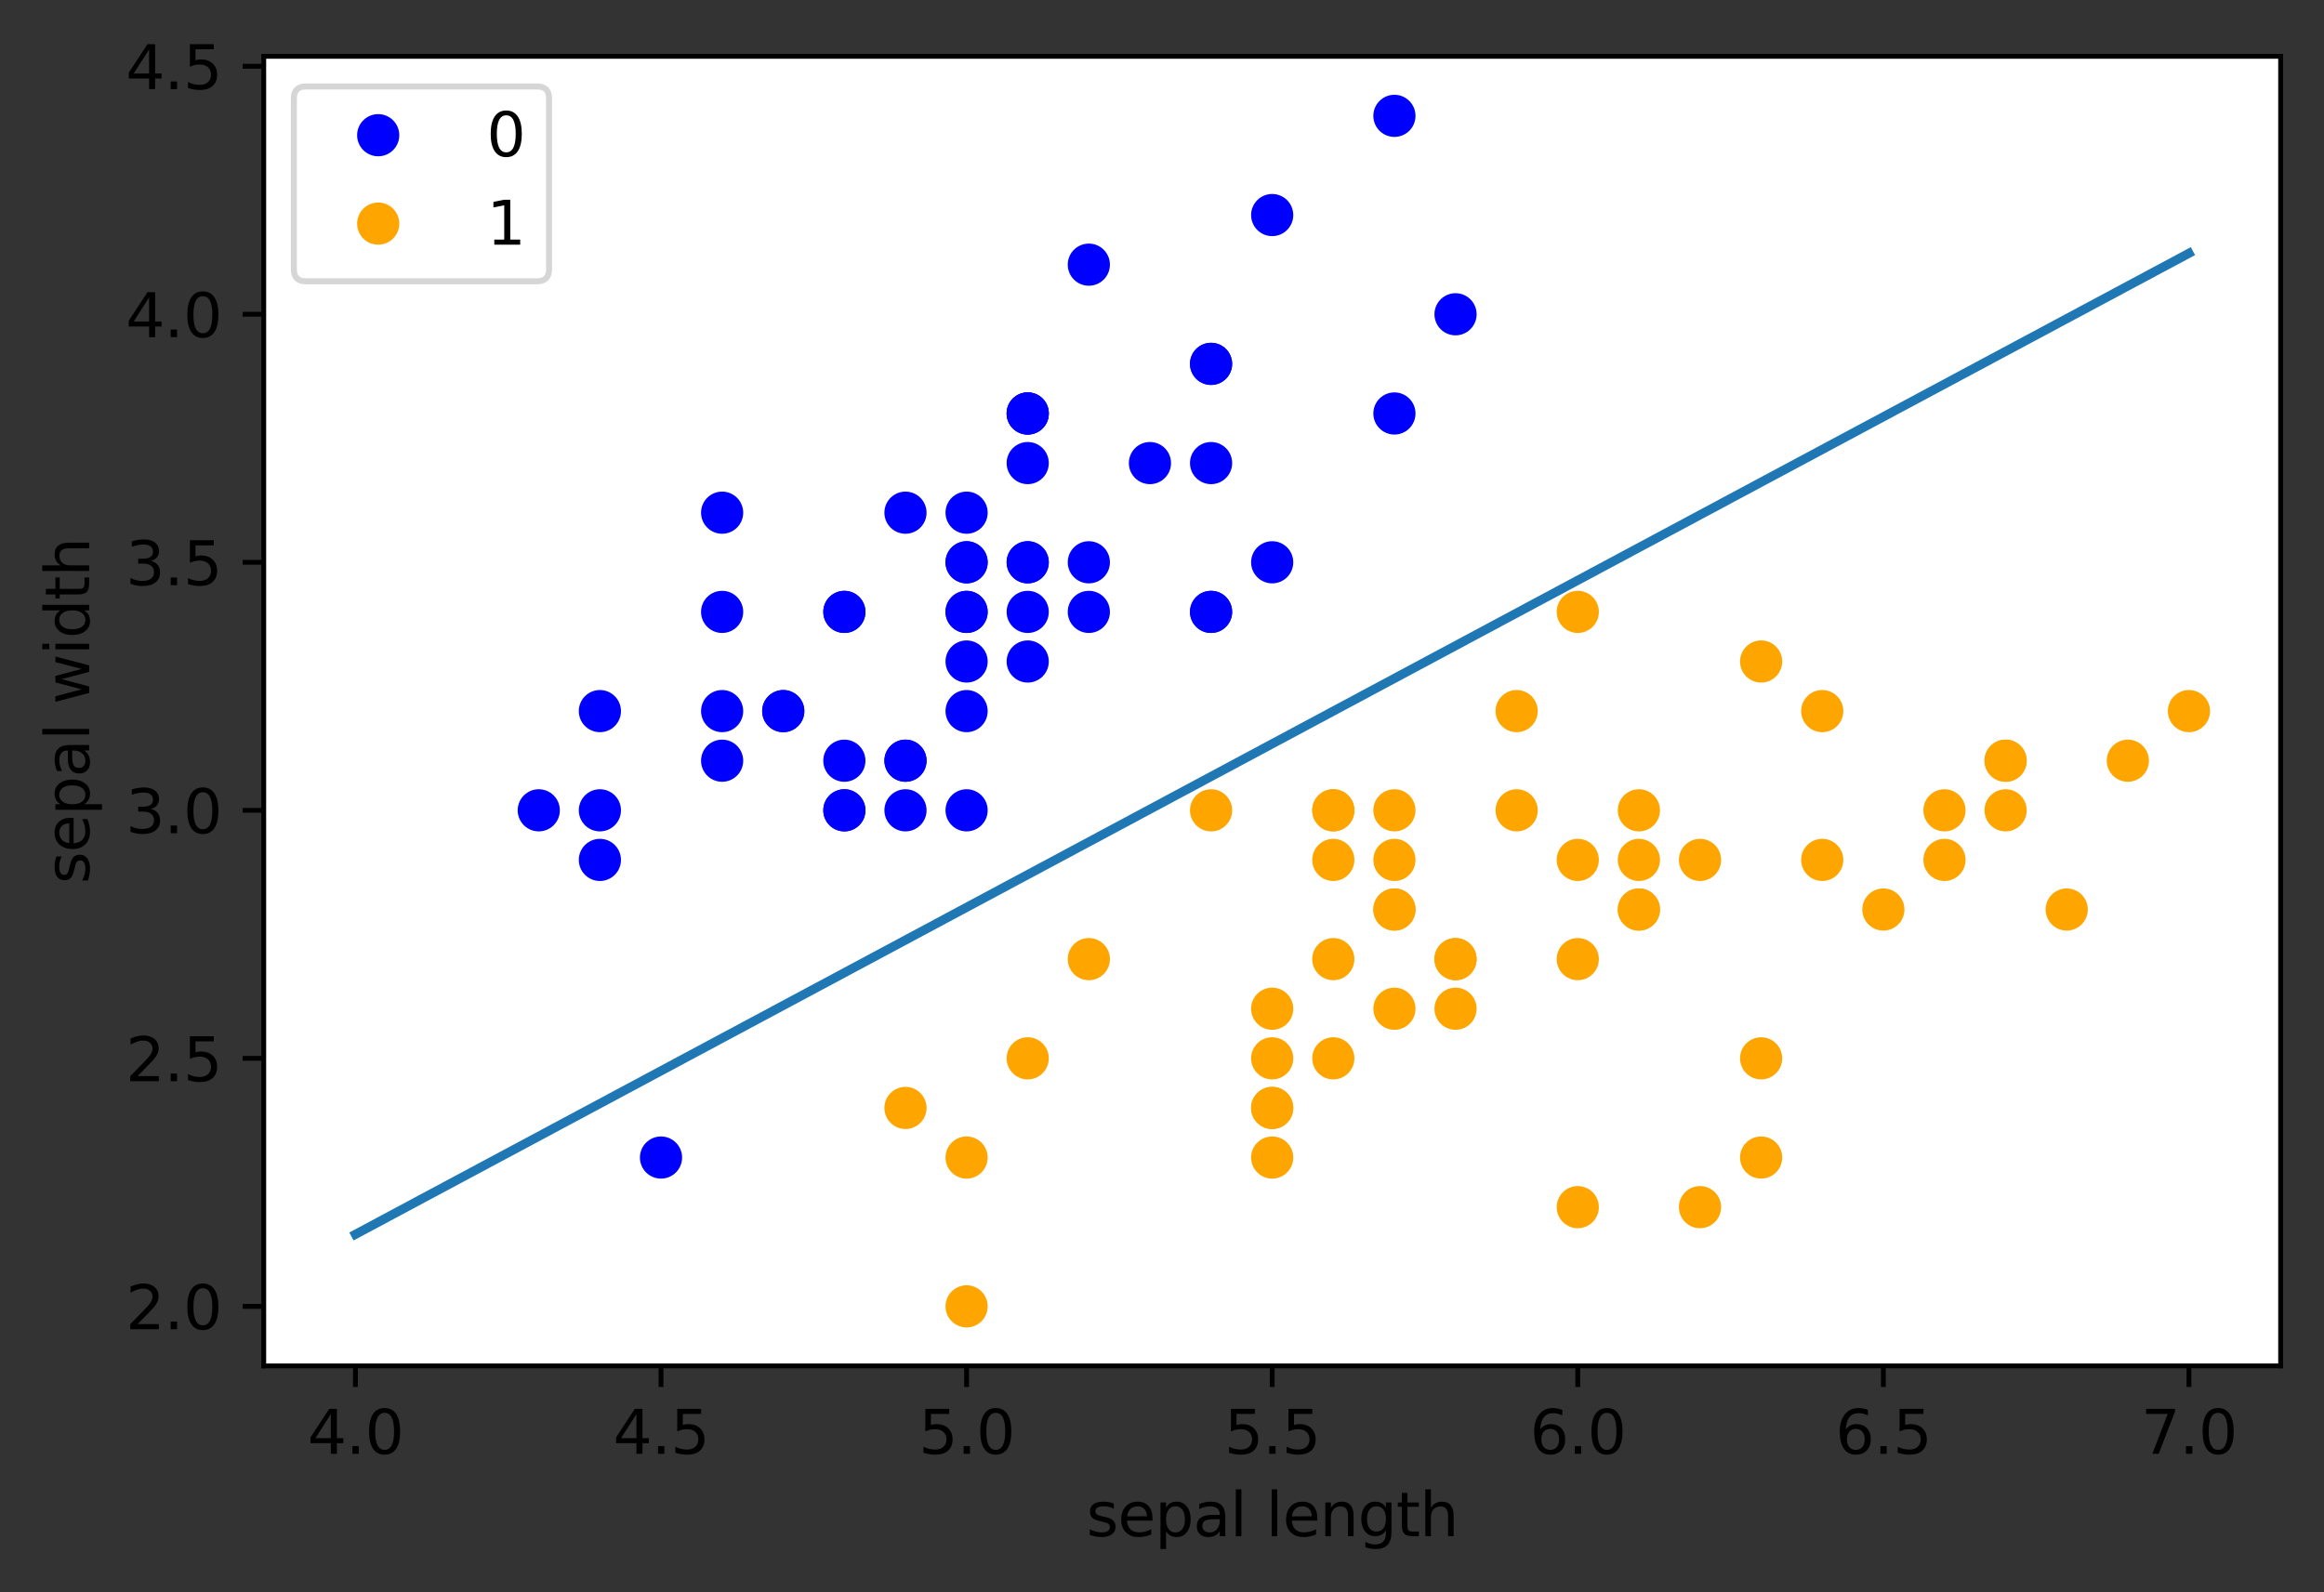<?xml version="1.0" encoding="utf-8" standalone="no"?>
<!DOCTYPE svg PUBLIC "-//W3C//DTD SVG 1.1//EN"
  "http://www.w3.org/Graphics/SVG/1.1/DTD/svg11.dtd">
<svg height="264.348pt" version="1.1" viewBox="0 0 385.781 264.348" width="385.781pt" xmlns="http://www.w3.org/2000/svg" xmlns:xlink="http://www.w3.org/1999/xlink">
 <rect x="0" y="0" width="385.781" height="264.348" fill="#333333" stroke="none"/>
 <defs>
  <style type="text/css">*{stroke-linecap:butt;stroke-linejoin:round;}</style>
 </defs>
 <g id="figure_1">
  <g id="patch_1">
   <path d="M 0 264.348 
L 385.781 264.348 
L 385.781 0 
L 0 0 
z
" style="fill:none;"/>
  </g>
  <g id="axes_1">
   <g id="patch_2">
    <path d="M 43.781 226.792 
L 378.581 226.792 
L 378.581 9.352 
L 43.781 9.352 
z
" style="fill:#ffffff;"/>
   </g>
   <g id="matplotlib.axis_1">
    <g id="xtick_1">
     <g id="line2d_1">
      <defs>
       <path d="M 0 0 
L 0 3.5 
" id="m0084a68de4" style="stroke:#000000;stroke-width:0.8;"/>
      </defs>
      <g>
       <use style="stroke:#000000;stroke-width:0.8;" x="58.999" xlink:href="#m0084a68de4" y="226.792"/>
      </g>
     </g>
     <g id="text_1">
      <!-- 4.0 -->
      <g transform="translate(51.048 241.39)scale(0.1 -0.1)">
       <defs>
        <path d="M 2419 4116 
L 825 1625 
L 2419 1625 
L 2419 4116 
z
M 2253 4666 
L 3047 4666 
L 3047 1625 
L 3713 1625 
L 3713 1100 
L 3047 1100 
L 3047 0 
L 2419 0 
L 2419 1100 
L 313 1100 
L 313 1709 
L 2253 4666 
z
" id="DejaVuSans-34" transform="scale(0.016)"/>
        <path d="M 684 794 
L 1344 794 
L 1344 0 
L 684 0 
L 684 794 
z
" id="DejaVuSans-2e" transform="scale(0.016)"/>
        <path d="M 2034 4250 
Q 1547 4250 1301 3770 
Q 1056 3291 1056 2328 
Q 1056 1369 1301 889 
Q 1547 409 2034 409 
Q 2525 409 2770 889 
Q 3016 1369 3016 2328 
Q 3016 3291 2770 3770 
Q 2525 4250 2034 4250 
z
M 2034 4750 
Q 2819 4750 3233 4129 
Q 3647 3509 3647 2328 
Q 3647 1150 3233 529 
Q 2819 -91 2034 -91 
Q 1250 -91 836 529 
Q 422 1150 422 2328 
Q 422 3509 836 4129 
Q 1250 4750 2034 4750 
z
" id="DejaVuSans-30" transform="scale(0.016)"/>
       </defs>
       <use xlink:href="#DejaVuSans-34"/>
       <use x="63.623" xlink:href="#DejaVuSans-2e"/>
       <use x="95.41" xlink:href="#DejaVuSans-30"/>
      </g>
     </g>
    </g>
    <g id="xtick_2">
     <g id="line2d_2">
      <g>
       <use style="stroke:#000000;stroke-width:0.8;" x="109.727" xlink:href="#m0084a68de4" y="226.792"/>
      </g>
     </g>
     <g id="text_2">
      <!-- 4.5 -->
      <g transform="translate(101.775 241.39)scale(0.1 -0.1)">
       <defs>
        <path d="M 691 4666 
L 3169 4666 
L 3169 4134 
L 1269 4134 
L 1269 2991 
Q 1406 3038 1543 3061 
Q 1681 3084 1819 3084 
Q 2600 3084 3056 2656 
Q 3513 2228 3513 1497 
Q 3513 744 3044 326 
Q 2575 -91 1722 -91 
Q 1428 -91 1123 -41 
Q 819 9 494 109 
L 494 744 
Q 775 591 1075 516 
Q 1375 441 1709 441 
Q 2250 441 2565 725 
Q 2881 1009 2881 1497 
Q 2881 1984 2565 2268 
Q 2250 2553 1709 2553 
Q 1456 2553 1204 2497 
Q 953 2441 691 2322 
L 691 4666 
z
" id="DejaVuSans-35" transform="scale(0.016)"/>
       </defs>
       <use xlink:href="#DejaVuSans-34"/>
       <use x="63.623" xlink:href="#DejaVuSans-2e"/>
       <use x="95.41" xlink:href="#DejaVuSans-35"/>
      </g>
     </g>
    </g>
    <g id="xtick_3">
     <g id="line2d_3">
      <g>
       <use style="stroke:#000000;stroke-width:0.8;" x="160.454" xlink:href="#m0084a68de4" y="226.792"/>
      </g>
     </g>
     <g id="text_3">
      <!-- 5.0 -->
      <g transform="translate(152.502 241.39)scale(0.1 -0.1)">
       <use xlink:href="#DejaVuSans-35"/>
       <use x="63.623" xlink:href="#DejaVuSans-2e"/>
       <use x="95.41" xlink:href="#DejaVuSans-30"/>
      </g>
     </g>
    </g>
    <g id="xtick_4">
     <g id="line2d_4">
      <g>
       <use style="stroke:#000000;stroke-width:0.8;" x="211.181" xlink:href="#m0084a68de4" y="226.792"/>
      </g>
     </g>
     <g id="text_4">
      <!-- 5.5 -->
      <g transform="translate(203.23 241.39)scale(0.1 -0.1)">
       <use xlink:href="#DejaVuSans-35"/>
       <use x="63.623" xlink:href="#DejaVuSans-2e"/>
       <use x="95.41" xlink:href="#DejaVuSans-35"/>
      </g>
     </g>
    </g>
    <g id="xtick_5">
     <g id="line2d_5">
      <g>
       <use style="stroke:#000000;stroke-width:0.8;" x="261.909" xlink:href="#m0084a68de4" y="226.792"/>
      </g>
     </g>
     <g id="text_5">
      <!-- 6.0 -->
      <g transform="translate(253.957 241.39)scale(0.1 -0.1)">
       <defs>
        <path d="M 2113 2584 
Q 1688 2584 1439 2293 
Q 1191 2003 1191 1497 
Q 1191 994 1439 701 
Q 1688 409 2113 409 
Q 2538 409 2786 701 
Q 3034 994 3034 1497 
Q 3034 2003 2786 2293 
Q 2538 2584 2113 2584 
z
M 3366 4563 
L 3366 3988 
Q 3128 4100 2886 4159 
Q 2644 4219 2406 4219 
Q 1781 4219 1451 3797 
Q 1122 3375 1075 2522 
Q 1259 2794 1537 2939 
Q 1816 3084 2150 3084 
Q 2853 3084 3261 2657 
Q 3669 2231 3669 1497 
Q 3669 778 3244 343 
Q 2819 -91 2113 -91 
Q 1303 -91 875 529 
Q 447 1150 447 2328 
Q 447 3434 972 4092 
Q 1497 4750 2381 4750 
Q 2619 4750 2861 4703 
Q 3103 4656 3366 4563 
z
" id="DejaVuSans-36" transform="scale(0.016)"/>
       </defs>
       <use xlink:href="#DejaVuSans-36"/>
       <use x="63.623" xlink:href="#DejaVuSans-2e"/>
       <use x="95.41" xlink:href="#DejaVuSans-30"/>
      </g>
     </g>
    </g>
    <g id="xtick_6">
     <g id="line2d_6">
      <g>
       <use style="stroke:#000000;stroke-width:0.8;" x="312.636" xlink:href="#m0084a68de4" y="226.792"/>
      </g>
     </g>
     <g id="text_6">
      <!-- 6.5 -->
      <g transform="translate(304.684 241.39)scale(0.1 -0.1)">
       <use xlink:href="#DejaVuSans-36"/>
       <use x="63.623" xlink:href="#DejaVuSans-2e"/>
       <use x="95.41" xlink:href="#DejaVuSans-35"/>
      </g>
     </g>
    </g>
    <g id="xtick_7">
     <g id="line2d_7">
      <g>
       <use style="stroke:#000000;stroke-width:0.8;" x="363.363" xlink:href="#m0084a68de4" y="226.792"/>
      </g>
     </g>
     <g id="text_7">
      <!-- 7.0 -->
      <g transform="translate(355.412 241.39)scale(0.1 -0.1)">
       <defs>
        <path d="M 525 4666 
L 3525 4666 
L 3525 4397 
L 1831 0 
L 1172 0 
L 2766 4134 
L 525 4134 
L 525 4666 
z
" id="DejaVuSans-37" transform="scale(0.016)"/>
       </defs>
       <use xlink:href="#DejaVuSans-37"/>
       <use x="63.623" xlink:href="#DejaVuSans-2e"/>
       <use x="95.41" xlink:href="#DejaVuSans-30"/>
      </g>
     </g>
    </g>
    <g id="text_8">
     <!-- sepal length -->
     <g transform="translate(180.346 255.069)scale(0.1 -0.1)">
      <defs>
       <path d="M 2834 3397 
L 2834 2853 
Q 2591 2978 2328 3040 
Q 2066 3103 1784 3103 
Q 1356 3103 1142 2972 
Q 928 2841 928 2578 
Q 928 2378 1081 2264 
Q 1234 2150 1697 2047 
L 1894 2003 
Q 2506 1872 2764 1633 
Q 3022 1394 3022 966 
Q 3022 478 2636 193 
Q 2250 -91 1575 -91 
Q 1294 -91 989 -36 
Q 684 19 347 128 
L 347 722 
Q 666 556 975 473 
Q 1284 391 1588 391 
Q 1994 391 2212 530 
Q 2431 669 2431 922 
Q 2431 1156 2273 1281 
Q 2116 1406 1581 1522 
L 1381 1569 
Q 847 1681 609 1914 
Q 372 2147 372 2553 
Q 372 3047 722 3315 
Q 1072 3584 1716 3584 
Q 2034 3584 2315 3537 
Q 2597 3491 2834 3397 
z
" id="DejaVuSans-73" transform="scale(0.016)"/>
       <path d="M 3597 1894 
L 3597 1613 
L 953 1613 
Q 991 1019 1311 708 
Q 1631 397 2203 397 
Q 2534 397 2845 478 
Q 3156 559 3463 722 
L 3463 178 
Q 3153 47 2828 -22 
Q 2503 -91 2169 -91 
Q 1331 -91 842 396 
Q 353 884 353 1716 
Q 353 2575 817 3079 
Q 1281 3584 2069 3584 
Q 2775 3584 3186 3129 
Q 3597 2675 3597 1894 
z
M 3022 2063 
Q 3016 2534 2758 2815 
Q 2500 3097 2075 3097 
Q 1594 3097 1305 2825 
Q 1016 2553 972 2059 
L 3022 2063 
z
" id="DejaVuSans-65" transform="scale(0.016)"/>
       <path d="M 1159 525 
L 1159 -1331 
L 581 -1331 
L 581 3500 
L 1159 3500 
L 1159 2969 
Q 1341 3281 1617 3432 
Q 1894 3584 2278 3584 
Q 2916 3584 3314 3078 
Q 3713 2572 3713 1747 
Q 3713 922 3314 415 
Q 2916 -91 2278 -91 
Q 1894 -91 1617 61 
Q 1341 213 1159 525 
z
M 3116 1747 
Q 3116 2381 2855 2742 
Q 2594 3103 2138 3103 
Q 1681 3103 1420 2742 
Q 1159 2381 1159 1747 
Q 1159 1113 1420 752 
Q 1681 391 2138 391 
Q 2594 391 2855 752 
Q 3116 1113 3116 1747 
z
" id="DejaVuSans-70" transform="scale(0.016)"/>
       <path d="M 2194 1759 
Q 1497 1759 1228 1600 
Q 959 1441 959 1056 
Q 959 750 1161 570 
Q 1363 391 1709 391 
Q 2188 391 2477 730 
Q 2766 1069 2766 1631 
L 2766 1759 
L 2194 1759 
z
M 3341 1997 
L 3341 0 
L 2766 0 
L 2766 531 
Q 2569 213 2275 61 
Q 1981 -91 1556 -91 
Q 1019 -91 701 211 
Q 384 513 384 1019 
Q 384 1609 779 1909 
Q 1175 2209 1959 2209 
L 2766 2209 
L 2766 2266 
Q 2766 2663 2505 2880 
Q 2244 3097 1772 3097 
Q 1472 3097 1187 3025 
Q 903 2953 641 2809 
L 641 3341 
Q 956 3463 1253 3523 
Q 1550 3584 1831 3584 
Q 2591 3584 2966 3190 
Q 3341 2797 3341 1997 
z
" id="DejaVuSans-61" transform="scale(0.016)"/>
       <path d="M 603 4863 
L 1178 4863 
L 1178 0 
L 603 0 
L 603 4863 
z
" id="DejaVuSans-6c" transform="scale(0.016)"/>
       <path id="DejaVuSans-20" transform="scale(0.016)"/>
       <path d="M 3513 2113 
L 3513 0 
L 2938 0 
L 2938 2094 
Q 2938 2591 2744 2837 
Q 2550 3084 2163 3084 
Q 1697 3084 1428 2787 
Q 1159 2491 1159 1978 
L 1159 0 
L 581 0 
L 581 3500 
L 1159 3500 
L 1159 2956 
Q 1366 3272 1645 3428 
Q 1925 3584 2291 3584 
Q 2894 3584 3203 3211 
Q 3513 2838 3513 2113 
z
" id="DejaVuSans-6e" transform="scale(0.016)"/>
       <path d="M 2906 1791 
Q 2906 2416 2648 2759 
Q 2391 3103 1925 3103 
Q 1463 3103 1205 2759 
Q 947 2416 947 1791 
Q 947 1169 1205 825 
Q 1463 481 1925 481 
Q 2391 481 2648 825 
Q 2906 1169 2906 1791 
z
M 3481 434 
Q 3481 -459 3084 -895 
Q 2688 -1331 1869 -1331 
Q 1566 -1331 1297 -1286 
Q 1028 -1241 775 -1147 
L 775 -588 
Q 1028 -725 1275 -790 
Q 1522 -856 1778 -856 
Q 2344 -856 2625 -561 
Q 2906 -266 2906 331 
L 2906 616 
Q 2728 306 2450 153 
Q 2172 0 1784 0 
Q 1141 0 747 490 
Q 353 981 353 1791 
Q 353 2603 747 3093 
Q 1141 3584 1784 3584 
Q 2172 3584 2450 3431 
Q 2728 3278 2906 2969 
L 2906 3500 
L 3481 3500 
L 3481 434 
z
" id="DejaVuSans-67" transform="scale(0.016)"/>
       <path d="M 1172 4494 
L 1172 3500 
L 2356 3500 
L 2356 3053 
L 1172 3053 
L 1172 1153 
Q 1172 725 1289 603 
Q 1406 481 1766 481 
L 2356 481 
L 2356 0 
L 1766 0 
Q 1100 0 847 248 
Q 594 497 594 1153 
L 594 3053 
L 172 3053 
L 172 3500 
L 594 3500 
L 594 4494 
L 1172 4494 
z
" id="DejaVuSans-74" transform="scale(0.016)"/>
       <path d="M 3513 2113 
L 3513 0 
L 2938 0 
L 2938 2094 
Q 2938 2591 2744 2837 
Q 2550 3084 2163 3084 
Q 1697 3084 1428 2787 
Q 1159 2491 1159 1978 
L 1159 0 
L 581 0 
L 581 4863 
L 1159 4863 
L 1159 2956 
Q 1366 3272 1645 3428 
Q 1925 3584 2291 3584 
Q 2894 3584 3203 3211 
Q 3513 2838 3513 2113 
z
" id="DejaVuSans-68" transform="scale(0.016)"/>
      </defs>
      <use xlink:href="#DejaVuSans-73"/>
      <use x="52.1" xlink:href="#DejaVuSans-65"/>
      <use x="113.623" xlink:href="#DejaVuSans-70"/>
      <use x="177.1" xlink:href="#DejaVuSans-61"/>
      <use x="238.379" xlink:href="#DejaVuSans-6c"/>
      <use x="266.162" xlink:href="#DejaVuSans-20"/>
      <use x="297.949" xlink:href="#DejaVuSans-6c"/>
      <use x="325.732" xlink:href="#DejaVuSans-65"/>
      <use x="387.256" xlink:href="#DejaVuSans-6e"/>
      <use x="450.635" xlink:href="#DejaVuSans-67"/>
      <use x="514.111" xlink:href="#DejaVuSans-74"/>
      <use x="553.32" xlink:href="#DejaVuSans-68"/>
     </g>
    </g>
   </g>
   <g id="matplotlib.axis_2">
    <g id="ytick_1">
     <g id="line2d_8">
      <defs>
       <path d="M 0 0 
L -3.5 0 
" id="m4ac1620305" style="stroke:#000000;stroke-width:0.8;"/>
      </defs>
      <g>
       <use style="stroke:#000000;stroke-width:0.8;" x="43.781" xlink:href="#m4ac1620305" y="216.908"/>
      </g>
     </g>
     <g id="text_9">
      <!-- 2.0 -->
      <g transform="translate(20.878 220.708)scale(0.1 -0.1)">
       <defs>
        <path d="M 1228 531 
L 3431 531 
L 3431 0 
L 469 0 
L 469 531 
Q 828 903 1448 1529 
Q 2069 2156 2228 2338 
Q 2531 2678 2651 2914 
Q 2772 3150 2772 3378 
Q 2772 3750 2511 3984 
Q 2250 4219 1831 4219 
Q 1534 4219 1204 4116 
Q 875 4013 500 3803 
L 500 4441 
Q 881 4594 1212 4672 
Q 1544 4750 1819 4750 
Q 2544 4750 2975 4387 
Q 3406 4025 3406 3419 
Q 3406 3131 3298 2873 
Q 3191 2616 2906 2266 
Q 2828 2175 2409 1742 
Q 1991 1309 1228 531 
z
" id="DejaVuSans-32" transform="scale(0.016)"/>
       </defs>
       <use xlink:href="#DejaVuSans-32"/>
       <use x="63.623" xlink:href="#DejaVuSans-2e"/>
       <use x="95.41" xlink:href="#DejaVuSans-30"/>
      </g>
     </g>
    </g>
    <g id="ytick_2">
     <g id="line2d_9">
      <g>
       <use style="stroke:#000000;stroke-width:0.8;" x="43.781" xlink:href="#m4ac1620305" y="175.726"/>
      </g>
     </g>
     <g id="text_10">
      <!-- 2.5 -->
      <g transform="translate(20.878 179.526)scale(0.1 -0.1)">
       <use xlink:href="#DejaVuSans-32"/>
       <use x="63.623" xlink:href="#DejaVuSans-2e"/>
       <use x="95.41" xlink:href="#DejaVuSans-35"/>
      </g>
     </g>
    </g>
    <g id="ytick_3">
     <g id="line2d_10">
      <g>
       <use style="stroke:#000000;stroke-width:0.8;" x="43.781" xlink:href="#m4ac1620305" y="134.545"/>
      </g>
     </g>
     <g id="text_11">
      <!-- 3.0 -->
      <g transform="translate(20.878 138.344)scale(0.1 -0.1)">
       <defs>
        <path d="M 2597 2516 
Q 3050 2419 3304 2112 
Q 3559 1806 3559 1356 
Q 3559 666 3084 287 
Q 2609 -91 1734 -91 
Q 1441 -91 1130 -33 
Q 819 25 488 141 
L 488 750 
Q 750 597 1062 519 
Q 1375 441 1716 441 
Q 2309 441 2620 675 
Q 2931 909 2931 1356 
Q 2931 1769 2642 2001 
Q 2353 2234 1838 2234 
L 1294 2234 
L 1294 2753 
L 1863 2753 
Q 2328 2753 2575 2939 
Q 2822 3125 2822 3475 
Q 2822 3834 2567 4026 
Q 2313 4219 1838 4219 
Q 1578 4219 1281 4162 
Q 984 4106 628 3988 
L 628 4550 
Q 988 4650 1302 4700 
Q 1616 4750 1894 4750 
Q 2613 4750 3031 4423 
Q 3450 4097 3450 3541 
Q 3450 3153 3228 2886 
Q 3006 2619 2597 2516 
z
" id="DejaVuSans-33" transform="scale(0.016)"/>
       </defs>
       <use xlink:href="#DejaVuSans-33"/>
       <use x="63.623" xlink:href="#DejaVuSans-2e"/>
       <use x="95.41" xlink:href="#DejaVuSans-30"/>
      </g>
     </g>
    </g>
    <g id="ytick_4">
     <g id="line2d_11">
      <g>
       <use style="stroke:#000000;stroke-width:0.8;" x="43.781" xlink:href="#m4ac1620305" y="93.363"/>
      </g>
     </g>
     <g id="text_12">
      <!-- 3.5 -->
      <g transform="translate(20.878 97.162)scale(0.1 -0.1)">
       <use xlink:href="#DejaVuSans-33"/>
       <use x="63.623" xlink:href="#DejaVuSans-2e"/>
       <use x="95.41" xlink:href="#DejaVuSans-35"/>
      </g>
     </g>
    </g>
    <g id="ytick_5">
     <g id="line2d_12">
      <g>
       <use style="stroke:#000000;stroke-width:0.8;" x="43.781" xlink:href="#m4ac1620305" y="52.181"/>
      </g>
     </g>
     <g id="text_13">
      <!-- 4.0 -->
      <g transform="translate(20.878 55.98)scale(0.1 -0.1)">
       <use xlink:href="#DejaVuSans-34"/>
       <use x="63.623" xlink:href="#DejaVuSans-2e"/>
       <use x="95.41" xlink:href="#DejaVuSans-30"/>
      </g>
     </g>
    </g>
    <g id="ytick_6">
     <g id="line2d_13">
      <g>
       <use style="stroke:#000000;stroke-width:0.8;" x="43.781" xlink:href="#m4ac1620305" y="10.999"/>
      </g>
     </g>
     <g id="text_14">
      <!-- 4.5 -->
      <g transform="translate(20.878 14.798)scale(0.1 -0.1)">
       <use xlink:href="#DejaVuSans-34"/>
       <use x="63.623" xlink:href="#DejaVuSans-2e"/>
       <use x="95.41" xlink:href="#DejaVuSans-35"/>
      </g>
     </g>
    </g>
    <g id="text_15">
     <!-- sepal width -->
     <g transform="translate(14.798 146.751)rotate(-90)scale(0.1 -0.1)">
      <defs>
       <path d="M 269 3500 
L 844 3500 
L 1563 769 
L 2278 3500 
L 2956 3500 
L 3675 769 
L 4391 3500 
L 4966 3500 
L 4050 0 
L 3372 0 
L 2619 2869 
L 1863 0 
L 1184 0 
L 269 3500 
z
" id="DejaVuSans-77" transform="scale(0.016)"/>
       <path d="M 603 3500 
L 1178 3500 
L 1178 0 
L 603 0 
L 603 3500 
z
M 603 4863 
L 1178 4863 
L 1178 4134 
L 603 4134 
L 603 4863 
z
" id="DejaVuSans-69" transform="scale(0.016)"/>
       <path d="M 2906 2969 
L 2906 4863 
L 3481 4863 
L 3481 0 
L 2906 0 
L 2906 525 
Q 2725 213 2448 61 
Q 2172 -91 1784 -91 
Q 1150 -91 751 415 
Q 353 922 353 1747 
Q 353 2572 751 3078 
Q 1150 3584 1784 3584 
Q 2172 3584 2448 3432 
Q 2725 3281 2906 2969 
z
M 947 1747 
Q 947 1113 1208 752 
Q 1469 391 1925 391 
Q 2381 391 2643 752 
Q 2906 1113 2906 1747 
Q 2906 2381 2643 2742 
Q 2381 3103 1925 3103 
Q 1469 3103 1208 2742 
Q 947 2381 947 1747 
z
" id="DejaVuSans-64" transform="scale(0.016)"/>
      </defs>
      <use xlink:href="#DejaVuSans-73"/>
      <use x="52.1" xlink:href="#DejaVuSans-65"/>
      <use x="113.623" xlink:href="#DejaVuSans-70"/>
      <use x="177.1" xlink:href="#DejaVuSans-61"/>
      <use x="238.379" xlink:href="#DejaVuSans-6c"/>
      <use x="266.162" xlink:href="#DejaVuSans-20"/>
      <use x="297.949" xlink:href="#DejaVuSans-77"/>
      <use x="379.736" xlink:href="#DejaVuSans-69"/>
      <use x="407.52" xlink:href="#DejaVuSans-64"/>
      <use x="470.996" xlink:href="#DejaVuSans-74"/>
      <use x="510.205" xlink:href="#DejaVuSans-68"/>
     </g>
    </g>
   </g>
   <g id="line2d_14">
    <path clip-path="url(#pcb22c4d7af)" d="M 58.999 204.954 
L 92.818 186.854 
L 126.636 168.753 
L 160.454 150.653 
L 194.272 132.552 
L 228.09 114.452 
L 261.909 96.351 
L 295.727 78.251 
L 329.545 60.151 
L 363.363 42.05 
" style="fill:none;stroke:#1f77b4;stroke-linecap:square;stroke-width:1.5;"/>
   </g>
   <g id="line2d_15">
    <defs>
     <path d="M 0 3 
C 0.796 3 1.559 2.684 2.121 2.121 
C 2.684 1.559 3 0.796 3 0 
C 3 -0.796 2.684 -1.559 2.121 -2.121 
C 1.559 -2.684 0.796 -3 0 -3 
C -0.796 -3 -1.559 -2.684 -2.121 -2.121 
C -2.684 -1.559 -3 -0.796 -3 0 
C -3 0.796 -2.684 1.559 -2.121 2.121 
C -1.559 2.684 -0.796 3 0 3 
z
" id="m5f9657e6c5" style="stroke:#0000ff;"/>
    </defs>
    <g clip-path="url(#pcb22c4d7af)">
     <use style="fill:#0000ff;stroke:#0000ff;" x="170.599" xlink:href="#m5f9657e6c5" y="93.363"/>
     <use style="fill:#0000ff;stroke:#0000ff;" x="150.309" xlink:href="#m5f9657e6c5" y="134.545"/>
     <use style="fill:#0000ff;stroke:#0000ff;" x="130.018" xlink:href="#m5f9657e6c5" y="118.072"/>
     <use style="fill:#0000ff;stroke:#0000ff;" x="119.872" xlink:href="#m5f9657e6c5" y="126.308"/>
     <use style="fill:#0000ff;stroke:#0000ff;" x="160.454" xlink:href="#m5f9657e6c5" y="85.126"/>
     <use style="fill:#0000ff;stroke:#0000ff;" x="201.036" xlink:href="#m5f9657e6c5" y="60.417"/>
     <use style="fill:#0000ff;stroke:#0000ff;" x="119.872" xlink:href="#m5f9657e6c5" y="101.599"/>
     <use style="fill:#0000ff;stroke:#0000ff;" x="160.454" xlink:href="#m5f9657e6c5" y="101.599"/>
     <use style="fill:#0000ff;stroke:#0000ff;" x="99.581" xlink:href="#m5f9657e6c5" y="142.781"/>
     <use style="fill:#0000ff;stroke:#0000ff;" x="150.309" xlink:href="#m5f9657e6c5" y="126.308"/>
     <use style="fill:#0000ff;stroke:#0000ff;" x="201.036" xlink:href="#m5f9657e6c5" y="76.89"/>
     <use style="fill:#0000ff;stroke:#0000ff;" x="140.163" xlink:href="#m5f9657e6c5" y="101.599"/>
     <use style="fill:#0000ff;stroke:#0000ff;" x="140.163" xlink:href="#m5f9657e6c5" y="134.545"/>
     <use style="fill:#0000ff;stroke:#0000ff;" x="89.436" xlink:href="#m5f9657e6c5" y="134.545"/>
     <use style="fill:#0000ff;stroke:#0000ff;" x="241.618" xlink:href="#m5f9657e6c5" y="52.181"/>
     <use style="fill:#0000ff;stroke:#0000ff;" x="231.472" xlink:href="#m5f9657e6c5" y="19.236"/>
     <use style="fill:#0000ff;stroke:#0000ff;" x="201.036" xlink:href="#m5f9657e6c5" y="60.417"/>
     <use style="fill:#0000ff;stroke:#0000ff;" x="170.599" xlink:href="#m5f9657e6c5" y="93.363"/>
     <use style="fill:#0000ff;stroke:#0000ff;" x="231.472" xlink:href="#m5f9657e6c5" y="68.654"/>
     <use style="fill:#0000ff;stroke:#0000ff;" x="170.599" xlink:href="#m5f9657e6c5" y="68.654"/>
     <use style="fill:#0000ff;stroke:#0000ff;" x="201.036" xlink:href="#m5f9657e6c5" y="101.599"/>
     <use style="fill:#0000ff;stroke:#0000ff;" x="170.599" xlink:href="#m5f9657e6c5" y="76.89"/>
     <use style="fill:#0000ff;stroke:#0000ff;" x="119.872" xlink:href="#m5f9657e6c5" y="85.126"/>
     <use style="fill:#0000ff;stroke:#0000ff;" x="170.599" xlink:href="#m5f9657e6c5" y="109.836"/>
     <use style="fill:#0000ff;stroke:#0000ff;" x="140.163" xlink:href="#m5f9657e6c5" y="101.599"/>
     <use style="fill:#0000ff;stroke:#0000ff;" x="160.454" xlink:href="#m5f9657e6c5" y="134.545"/>
     <use style="fill:#0000ff;stroke:#0000ff;" x="160.454" xlink:href="#m5f9657e6c5" y="101.599"/>
     <use style="fill:#0000ff;stroke:#0000ff;" x="180.745" xlink:href="#m5f9657e6c5" y="93.363"/>
     <use style="fill:#0000ff;stroke:#0000ff;" x="180.745" xlink:href="#m5f9657e6c5" y="101.599"/>
     <use style="fill:#0000ff;stroke:#0000ff;" x="130.018" xlink:href="#m5f9657e6c5" y="118.072"/>
     <use style="fill:#0000ff;stroke:#0000ff;" x="140.163" xlink:href="#m5f9657e6c5" y="126.308"/>
     <use style="fill:#0000ff;stroke:#0000ff;" x="201.036" xlink:href="#m5f9657e6c5" y="101.599"/>
     <use style="fill:#0000ff;stroke:#0000ff;" x="180.745" xlink:href="#m5f9657e6c5" y="43.945"/>
     <use style="fill:#0000ff;stroke:#0000ff;" x="211.181" xlink:href="#m5f9657e6c5" y="35.708"/>
     <use style="fill:#0000ff;stroke:#0000ff;" x="150.309" xlink:href="#m5f9657e6c5" y="126.308"/>
     <use style="fill:#0000ff;stroke:#0000ff;" x="160.454" xlink:href="#m5f9657e6c5" y="118.072"/>
     <use style="fill:#0000ff;stroke:#0000ff;" x="211.181" xlink:href="#m5f9657e6c5" y="93.363"/>
     <use style="fill:#0000ff;stroke:#0000ff;" x="150.309" xlink:href="#m5f9657e6c5" y="85.126"/>
     <use style="fill:#0000ff;stroke:#0000ff;" x="99.581" xlink:href="#m5f9657e6c5" y="134.545"/>
     <use style="fill:#0000ff;stroke:#0000ff;" x="170.599" xlink:href="#m5f9657e6c5" y="101.599"/>
     <use style="fill:#0000ff;stroke:#0000ff;" x="160.454" xlink:href="#m5f9657e6c5" y="93.363"/>
     <use style="fill:#0000ff;stroke:#0000ff;" x="109.727" xlink:href="#m5f9657e6c5" y="192.199"/>
     <use style="fill:#0000ff;stroke:#0000ff;" x="99.581" xlink:href="#m5f9657e6c5" y="118.072"/>
     <use style="fill:#0000ff;stroke:#0000ff;" x="160.454" xlink:href="#m5f9657e6c5" y="93.363"/>
     <use style="fill:#0000ff;stroke:#0000ff;" x="170.599" xlink:href="#m5f9657e6c5" y="68.654"/>
     <use style="fill:#0000ff;stroke:#0000ff;" x="140.163" xlink:href="#m5f9657e6c5" y="134.545"/>
     <use style="fill:#0000ff;stroke:#0000ff;" x="170.599" xlink:href="#m5f9657e6c5" y="68.654"/>
     <use style="fill:#0000ff;stroke:#0000ff;" x="119.872" xlink:href="#m5f9657e6c5" y="118.072"/>
     <use style="fill:#0000ff;stroke:#0000ff;" x="190.89" xlink:href="#m5f9657e6c5" y="76.89"/>
     <use style="fill:#0000ff;stroke:#0000ff;" x="160.454" xlink:href="#m5f9657e6c5" y="109.836"/>
    </g>
   </g>
   <g id="line2d_16">
    <defs>
     <path d="M 0 3 
C 0.796 3 1.559 2.684 2.121 2.121 
C 2.684 1.559 3 0.796 3 0 
C 3 -0.796 2.684 -1.559 2.121 -2.121 
C 1.559 -2.684 0.796 -3 0 -3 
C -0.796 -3 -1.559 -2.684 -2.121 -2.121 
C -2.684 -1.559 -3 -0.796 -3 0 
C -3 0.796 -2.684 1.559 -2.121 2.121 
C -1.559 2.684 -0.796 3 0 3 
z
" id="m64945bc026" style="stroke:#ffa500;"/>
    </defs>
    <g clip-path="url(#pcb22c4d7af)">
     <use style="fill:#ffa500;stroke:#ffa500;" x="363.363" xlink:href="#m64945bc026" y="118.072"/>
     <use style="fill:#ffa500;stroke:#ffa500;" x="302.49" xlink:href="#m64945bc026" y="118.072"/>
     <use style="fill:#ffa500;stroke:#ffa500;" x="353.218" xlink:href="#m64945bc026" y="126.308"/>
     <use style="fill:#ffa500;stroke:#ffa500;" x="211.181" xlink:href="#m64945bc026" y="192.199"/>
     <use style="fill:#ffa500;stroke:#ffa500;" x="312.636" xlink:href="#m64945bc026" y="151.017"/>
     <use style="fill:#ffa500;stroke:#ffa500;" x="231.472" xlink:href="#m64945bc026" y="151.017"/>
     <use style="fill:#ffa500;stroke:#ffa500;" x="292.345" xlink:href="#m64945bc026" y="109.836"/>
     <use style="fill:#ffa500;stroke:#ffa500;" x="150.309" xlink:href="#m64945bc026" y="183.963"/>
     <use style="fill:#ffa500;stroke:#ffa500;" x="322.781" xlink:href="#m64945bc026" y="142.781"/>
     <use style="fill:#ffa500;stroke:#ffa500;" x="180.745" xlink:href="#m64945bc026" y="159.254"/>
     <use style="fill:#ffa500;stroke:#ffa500;" x="160.454" xlink:href="#m64945bc026" y="216.908"/>
     <use style="fill:#ffa500;stroke:#ffa500;" x="251.763" xlink:href="#m64945bc026" y="134.545"/>
     <use style="fill:#ffa500;stroke:#ffa500;" x="261.909" xlink:href="#m64945bc026" y="200.436"/>
     <use style="fill:#ffa500;stroke:#ffa500;" x="272.054" xlink:href="#m64945bc026" y="142.781"/>
     <use style="fill:#ffa500;stroke:#ffa500;" x="221.327" xlink:href="#m64945bc026" y="142.781"/>
     <use style="fill:#ffa500;stroke:#ffa500;" x="332.927" xlink:href="#m64945bc026" y="126.308"/>
     <use style="fill:#ffa500;stroke:#ffa500;" x="221.327" xlink:href="#m64945bc026" y="134.545"/>
     <use style="fill:#ffa500;stroke:#ffa500;" x="241.618" xlink:href="#m64945bc026" y="159.254"/>
     <use style="fill:#ffa500;stroke:#ffa500;" x="282.199" xlink:href="#m64945bc026" y="200.436"/>
     <use style="fill:#ffa500;stroke:#ffa500;" x="221.327" xlink:href="#m64945bc026" y="175.726"/>
     <use style="fill:#ffa500;stroke:#ffa500;" x="251.763" xlink:href="#m64945bc026" y="118.072"/>
     <use style="fill:#ffa500;stroke:#ffa500;" x="272.054" xlink:href="#m64945bc026" y="151.017"/>
     <use style="fill:#ffa500;stroke:#ffa500;" x="292.345" xlink:href="#m64945bc026" y="175.726"/>
     <use style="fill:#ffa500;stroke:#ffa500;" x="272.054" xlink:href="#m64945bc026" y="151.017"/>
     <use style="fill:#ffa500;stroke:#ffa500;" x="302.49" xlink:href="#m64945bc026" y="142.781"/>
     <use style="fill:#ffa500;stroke:#ffa500;" x="322.781" xlink:href="#m64945bc026" y="134.545"/>
     <use style="fill:#ffa500;stroke:#ffa500;" x="343.072" xlink:href="#m64945bc026" y="151.017"/>
     <use style="fill:#ffa500;stroke:#ffa500;" x="332.927" xlink:href="#m64945bc026" y="134.545"/>
     <use style="fill:#ffa500;stroke:#ffa500;" x="261.909" xlink:href="#m64945bc026" y="142.781"/>
     <use style="fill:#ffa500;stroke:#ffa500;" x="231.472" xlink:href="#m64945bc026" y="167.49"/>
     <use style="fill:#ffa500;stroke:#ffa500;" x="211.181" xlink:href="#m64945bc026" y="183.963"/>
     <use style="fill:#ffa500;stroke:#ffa500;" x="211.181" xlink:href="#m64945bc026" y="183.963"/>
     <use style="fill:#ffa500;stroke:#ffa500;" x="241.618" xlink:href="#m64945bc026" y="159.254"/>
     <use style="fill:#ffa500;stroke:#ffa500;" x="261.909" xlink:href="#m64945bc026" y="159.254"/>
     <use style="fill:#ffa500;stroke:#ffa500;" x="201.036" xlink:href="#m64945bc026" y="134.545"/>
     <use style="fill:#ffa500;stroke:#ffa500;" x="261.909" xlink:href="#m64945bc026" y="101.599"/>
     <use style="fill:#ffa500;stroke:#ffa500;" x="332.927" xlink:href="#m64945bc026" y="126.308"/>
     <use style="fill:#ffa500;stroke:#ffa500;" x="292.345" xlink:href="#m64945bc026" y="192.199"/>
     <use style="fill:#ffa500;stroke:#ffa500;" x="221.327" xlink:href="#m64945bc026" y="134.545"/>
     <use style="fill:#ffa500;stroke:#ffa500;" x="211.181" xlink:href="#m64945bc026" y="175.726"/>
     <use style="fill:#ffa500;stroke:#ffa500;" x="211.181" xlink:href="#m64945bc026" y="167.49"/>
     <use style="fill:#ffa500;stroke:#ffa500;" x="272.054" xlink:href="#m64945bc026" y="134.545"/>
     <use style="fill:#ffa500;stroke:#ffa500;" x="241.618" xlink:href="#m64945bc026" y="167.49"/>
     <use style="fill:#ffa500;stroke:#ffa500;" x="160.454" xlink:href="#m64945bc026" y="192.199"/>
     <use style="fill:#ffa500;stroke:#ffa500;" x="221.327" xlink:href="#m64945bc026" y="159.254"/>
     <use style="fill:#ffa500;stroke:#ffa500;" x="231.472" xlink:href="#m64945bc026" y="134.545"/>
     <use style="fill:#ffa500;stroke:#ffa500;" x="231.472" xlink:href="#m64945bc026" y="142.781"/>
     <use style="fill:#ffa500;stroke:#ffa500;" x="282.199" xlink:href="#m64945bc026" y="142.781"/>
     <use style="fill:#ffa500;stroke:#ffa500;" x="170.599" xlink:href="#m64945bc026" y="175.726"/>
     <use style="fill:#ffa500;stroke:#ffa500;" x="231.472" xlink:href="#m64945bc026" y="151.017"/>
    </g>
   </g>
   <g id="patch_3">
    <path d="M 43.781 226.792 
L 43.781 9.352 
" style="fill:none;stroke:#000000;stroke-linecap:square;stroke-linejoin:miter;stroke-width:0.8;"/>
   </g>
   <g id="patch_4">
    <path d="M 378.581 226.792 
L 378.581 9.352 
" style="fill:none;stroke:#000000;stroke-linecap:square;stroke-linejoin:miter;stroke-width:0.8;"/>
   </g>
   <g id="patch_5">
    <path d="M 43.781 226.792 
L 378.581 226.792 
" style="fill:none;stroke:#000000;stroke-linecap:square;stroke-linejoin:miter;stroke-width:0.8;"/>
   </g>
   <g id="patch_6">
    <path d="M 43.781 9.352 
L 378.581 9.352 
" style="fill:none;stroke:#000000;stroke-linecap:square;stroke-linejoin:miter;stroke-width:0.8;"/>
   </g>
   <g id="legend_1">
    <g id="patch_7">
     <path d="M 50.781 46.708 
L 89.144 46.708 
Q 91.144 46.708 91.144 44.708 
L 91.144 16.352 
Q 91.144 14.352 89.144 14.352 
L 50.781 14.352 
Q 48.781 14.352 48.781 16.352 
L 48.781 44.708 
Q 48.781 46.708 50.781 46.708 
z
" style="fill:#ffffff;opacity:0.8;stroke:#cccccc;stroke-linejoin:miter;"/>
    </g>
    <g id="line2d_17"/>
    <g id="line2d_18">
     <g>
      <use style="fill:#0000ff;stroke:#0000ff;" x="62.781" xlink:href="#m5f9657e6c5" y="22.45"/>
     </g>
    </g>
    <g id="text_16">
     <!-- 0 -->
     <g transform="translate(80.781 25.95)scale(0.1 -0.1)">
      <use xlink:href="#DejaVuSans-30"/>
     </g>
    </g>
    <g id="line2d_19"/>
    <g id="line2d_20">
     <g>
      <use style="fill:#ffa500;stroke:#ffa500;" x="62.781" xlink:href="#m64945bc026" y="37.129"/>
     </g>
    </g>
    <g id="text_17">
     <!-- 1 -->
     <g transform="translate(80.781 40.629)scale(0.1 -0.1)">
      <defs>
       <path d="M 794 531 
L 1825 531 
L 1825 4091 
L 703 3866 
L 703 4441 
L 1819 4666 
L 2450 4666 
L 2450 531 
L 3481 531 
L 3481 0 
L 794 0 
L 794 531 
z
" id="DejaVuSans-31" transform="scale(0.016)"/>
      </defs>
      <use xlink:href="#DejaVuSans-31"/>
     </g>
    </g>
   </g>
  </g>
 </g>
 <defs>
  <clipPath id="pcb22c4d7af">
   <rect height="217.44" width="334.8" x="43.781" y="9.352"/>
  </clipPath>
 </defs>
</svg>
